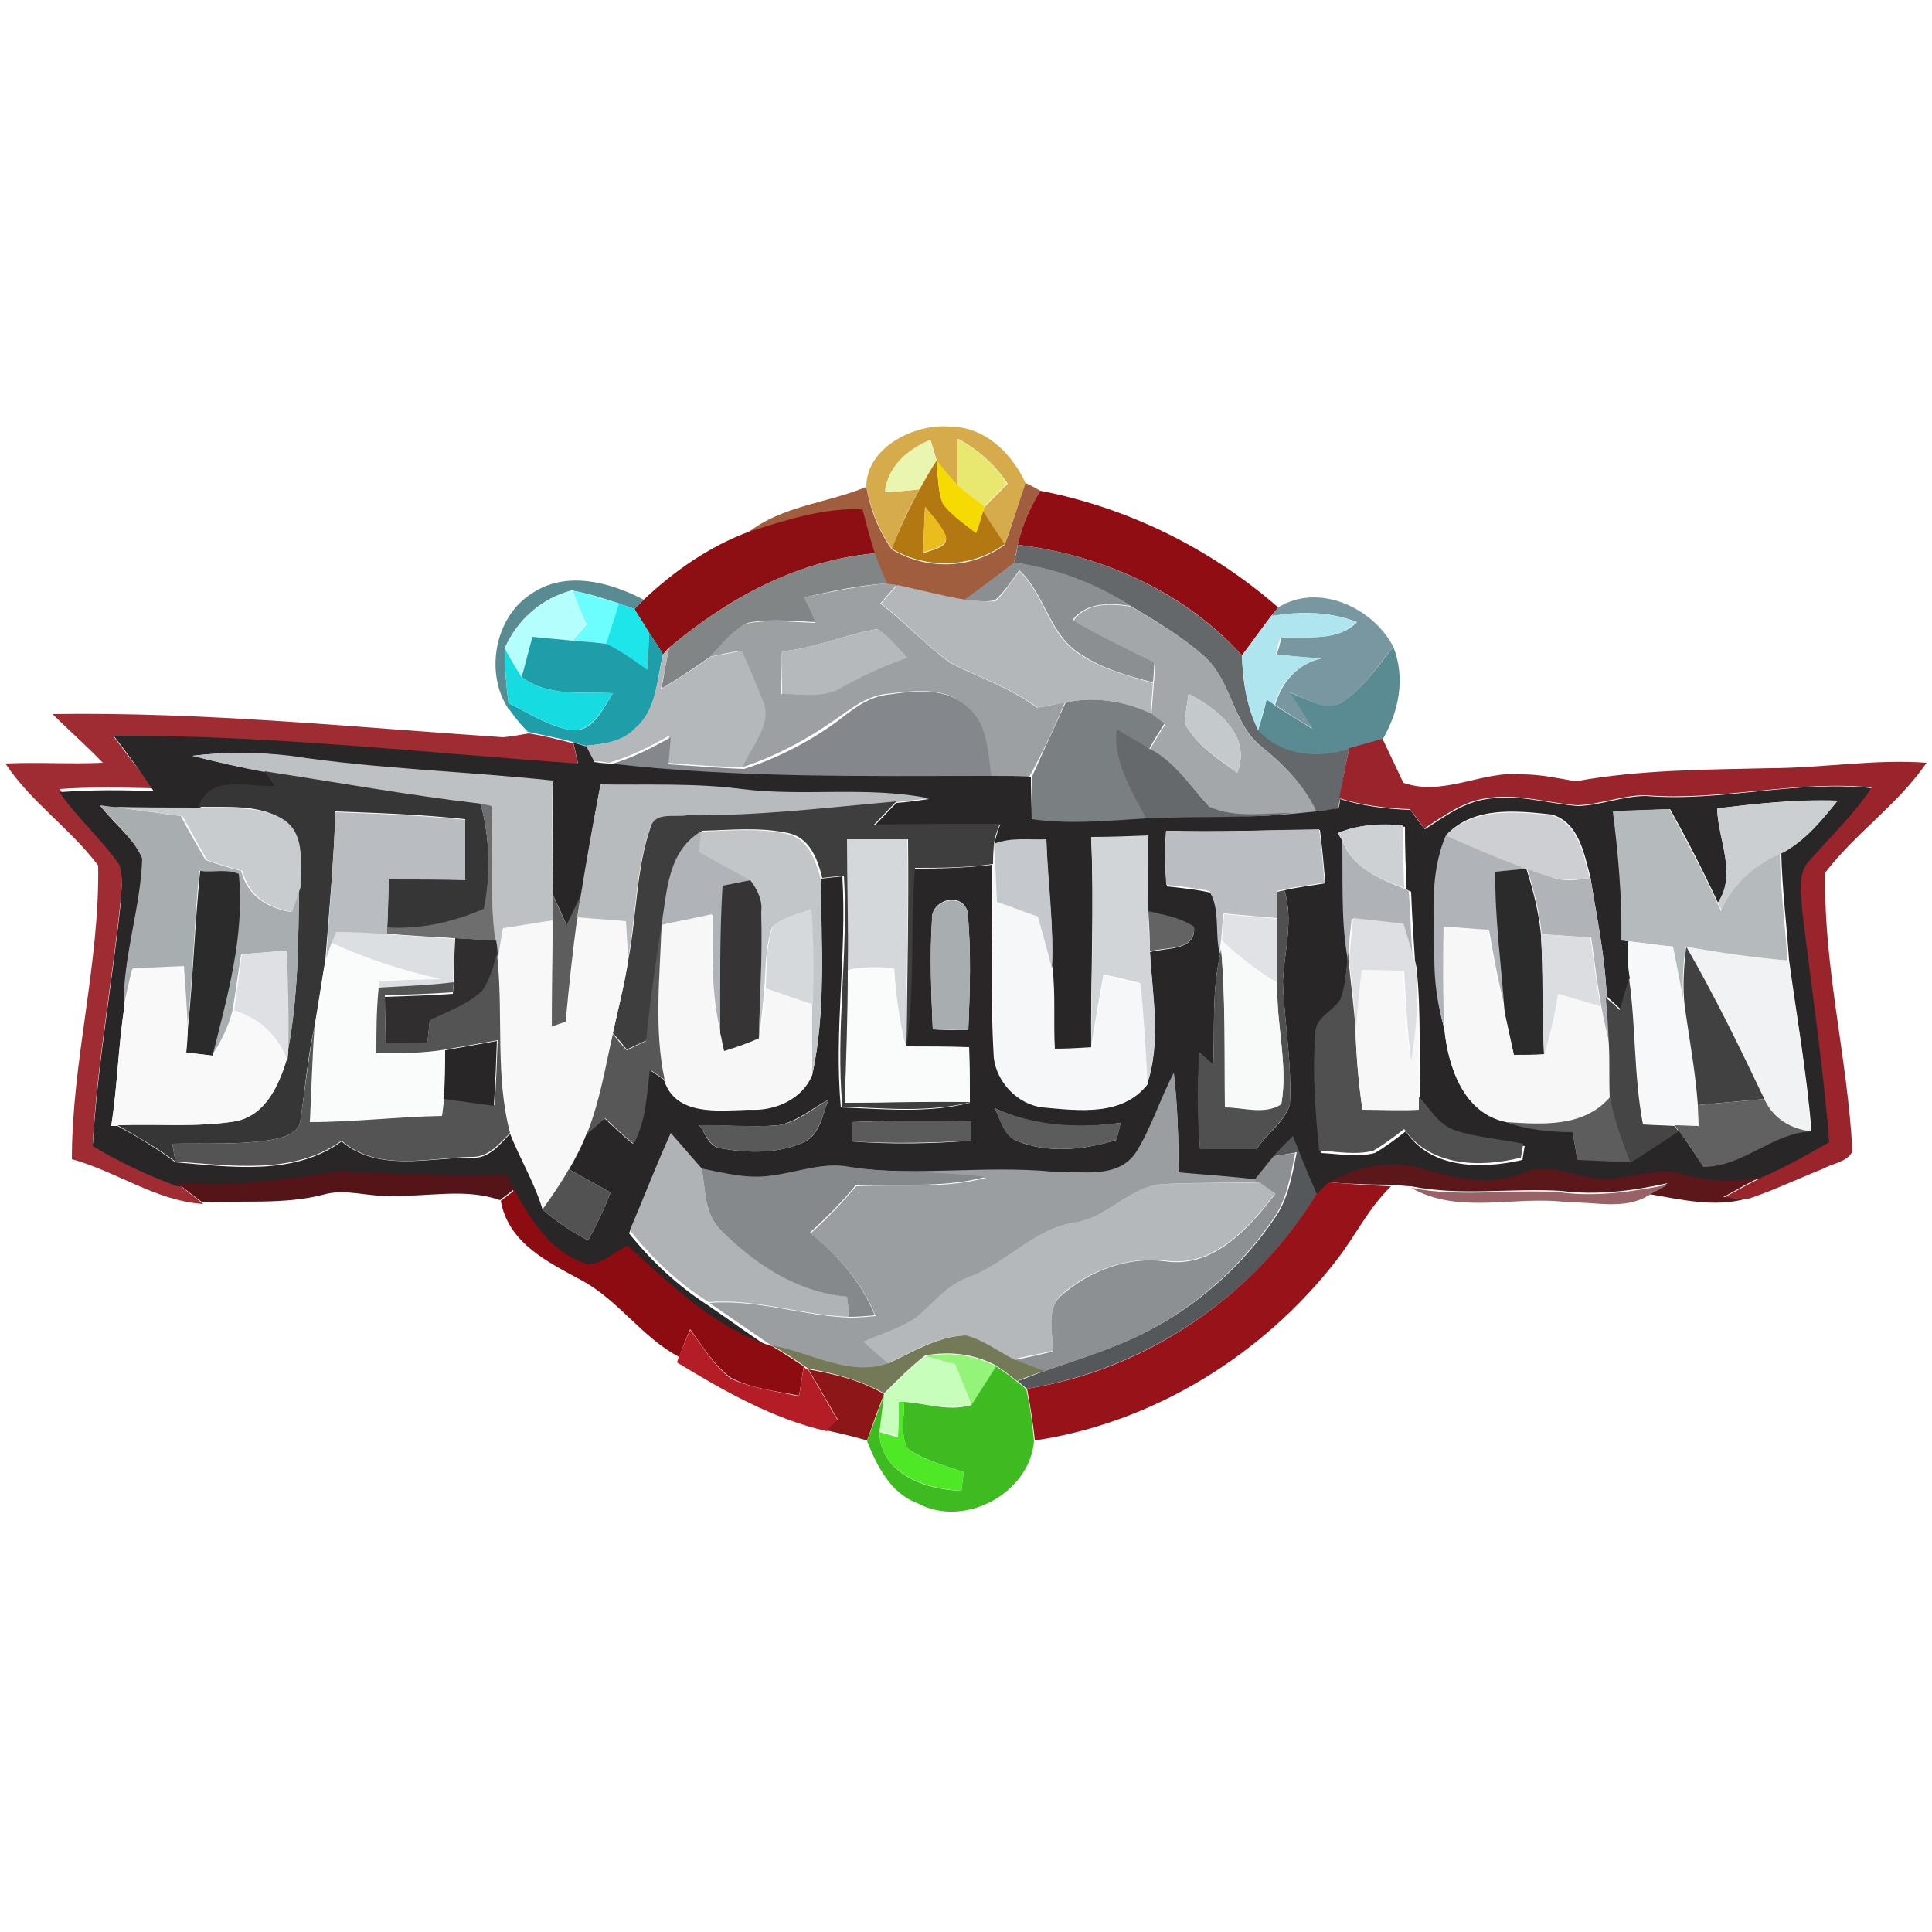 <?xml version="1.0" encoding="utf-8"?>
<!-- Generator: Adobe Illustrator 26.0.3, SVG Export Plug-In . SVG Version: 6.00 Build 0)  -->
<svg version="1.1" id="Layer_1" xmlns="http://www.w3.org/2000/svg" xmlns:xlink="http://www.w3.org/1999/xlink" x="0px" y="0px"
	 viewBox="0 0 250 250" style="enable-background:new 0 0 250 250;" xml:space="preserve">
<style type="text/css">
	.st0{fill:#D5AB4C;}
	.st1{fill:#EAF5AF;}
	.st2{fill:#E8E76F;}
	.st3{fill:#B47813;}
	.st4{fill:#F6DB02;}
	.st5{fill:#A05E3F;}
	.st6{fill:#900E13;}
	.st7{fill:#8D0F13;}
	.st8{fill:#EABC1D;}
	.st9{fill:#64686A;}
	.st10{fill:#828585;}
	.st11{fill:#8C8F91;}
	.st12{fill:#B3B7B9;}
	.st13{fill:#5A8B92;}
	.st14{fill:#9DA0A3;}
	.st15{fill:#B4FEFE;}
	.st16{fill:#6CFDFE;}
	.st17{fill:#7897A0;}
	.st18{fill:#1EE5E9;}
	.st19{fill:#A3A7A9;}
	.st20{fill:#AFE5EE;}
	.st21{fill:#B6B9BC;}
	.st22{fill:#1F9EA9;}
	.st23{fill:#16DCE1;}
	.st24{fill:#B5B8BB;}
	.st25{fill:#84888C;}
	.st26{fill:#7A7F82;}
	.st27{fill:#C4C9CC;}
	.st28{fill:#9F2C33;}
	.st29{fill:#66696C;}
	.st30{fill:#292627;}
	.st31{fill:#99242B;}
	.st32{fill:#BEC1C4;}
	.st33{fill:#373636;}
	.st34{fill:#B7BBBE;}
	.st35{fill:#A8ADB0;}
	.st36{fill:#C9CCCE;}
	.st37{fill:#6E6E6F;}
	.st38{fill:#3F3E3E;}
	.st39{fill:#CCCFD2;}
	.st40{fill:#B9BDC1;}
	.st41{fill:#CDCFD2;}
	.st42{fill:#B5BABD;}
	.st43{fill:#BABEC2;}
	.st44{fill:#CED1D3;}
	.st45{fill:#B0B4B8;}
	.st46{fill:#C2C6C8;}
	.st47{fill:#D2D5D8;}
	.st48{fill:#D5D8DB;}
	.st49{fill:#F6F7F8;}
	.st50{fill:#C5C8CC;}
	.st51{fill:#AFB3B7;}
	.st52{fill:#2C2B2B;}
	.st53{fill:#363435;}
	.st54{fill:#505050;}
	.st55{fill:#5E5D5E;}
	.st56{fill:#F7F7F8;}
	.st57{fill:#D6D9DC;}
	.st58{fill:#636363;}
	.st59{fill:#E0E2E5;}
	.st60{fill:#F8F8F9;}
	.st61{fill:#DDDFE2;}
	.st62{fill:#DCDFE2;}
	.st63{fill:#575757;}
	.st64{fill:#302E2F;}
	.st65{fill:#DBDDE0;}
	.st66{fill:#FAFBFB;}
	.st67{fill:#F8F9F9;}
	.st68{fill:#F7F8F9;}
	.st69{fill:#F1F2F3;}
	.st70{fill:#DEE0E3;}
	.st71{fill:#414141;}
	.st72{fill:#555454;}
	.st73{fill:#F9F9F9;}
	.st74{fill:#464546;}
	.st75{fill:#282627;}
	.st76{fill:#9A9EA1;}
	.st77{fill:#5A595A;}
	.st78{fill:#5D5D5D;}
	.st79{fill:#616161;}
	.st80{fill:#5C5C5C;}
	.st81{fill:#5C5B5C;}
	.st82{fill:#B0B3B5;}
	.st83{fill:#55585A;}
	.st84{fill:#8D9093;}
	.st85{fill:#86898C;}
	.st86{fill:#5C171B;}
	.st87{fill:#551518;}
	.st88{fill:#535253;}
	.st89{fill:#B4B8BA;}
	.st90{fill:#971319;}
	.st91{fill:#996266;}
	.st92{fill:#8C0C11;}
	.st93{fill:#B51D26;}
	.st94{fill:#747A57;}
	.st95{fill:#94F379;}
	.st96{fill:#C8FEBC;}
	.st97{fill:#8D1718;}
	.st98{fill:#3EBB20;}
	.st99{fill:#4FE826;}
</style>
<g id="_x23_d5ab4cff">
	<path class="st0" d="M112.1,63c0-5.1,6.2-8.2,10.8-7.8c4.5,0,8,3.4,9.8,7.3c-0.9,2.7-1.8,5.4-2.7,8c-0.9-1.4-1.9-2.8-2.8-4.3
		l0.2-0.6c1-1,2-2,3-3c-1.6-2.4-3.8-4.4-6.4-5.8c0,2,0,4.1,0,6.1c-1-1-1.9-2.1-2.8-3.3c-0.2-0.7-0.6-2.1-0.8-2.7
		c-3,1.3-5.5,3.4-5.9,6.8c1.5-0.1,3-0.2,4.5-0.4c-1.5,2.5-2.6,5.1-3.6,7.7C113.7,68.6,112.7,65.9,112.1,63z"/>
</g>
<g id="_x23_eaf5afff">
	<path class="st1" d="M114.5,63.7c0.4-3.4,2.9-5.5,5.9-6.8c0.2,0.7,0.6,2,0.8,2.7c-0.7,1.2-1.5,2.5-2.2,3.7
		C117.5,63.5,116,63.6,114.5,63.7z"/>
</g>
<g id="_x23_e8e76fff">
	<path class="st2" d="M123.9,56.8c2.6,1.4,4.8,3.3,6.4,5.8c-1,1-2,2-3,3c-1.2-0.9-2.3-1.7-3.4-2.7C123.9,60.9,123.9,58.8,123.9,56.8
		z"/>
</g>
<g id="_x23_b47813ff">
	<path class="st3" d="M119,63.3c0.7-1.2,1.4-2.5,2.2-3.7c0.2,1.8,0.1,3.8,0.8,5.5c1.2,1.6,2.8,2.7,4.3,3.8c0.2-0.7,0.7-2.1,0.9-2.8
		c0.9,1.5,1.8,2.8,2.8,4.3c-4.2,3.1-10.1,3.3-14.6,0.6C116.4,68.4,117.6,65.8,119,63.3 M119.7,65.6c-0.1,2-0.2,4-0.2,6
		c1-0.5,3.5-0.7,2.8-2.4C121.6,67.8,120.6,66.7,119.7,65.6z"/>
</g>
<g id="_x23_f6db02ff">
	<path class="st4" d="M121.2,59.6c0.9,1.1,1.8,2.2,2.8,3.3c1.1,0.9,2.3,1.8,3.4,2.7l-0.2,0.6c-0.2,0.7-0.6,2.1-0.9,2.8
		c-1.5-1.2-3.2-2.3-4.3-3.8C121.3,63.4,121.4,61.5,121.2,59.6z"/>
</g>
<g id="_x23_a05e3fff">
	<path class="st5" d="M112.1,63c0.5,2.9,1.6,5.7,3.3,8.1c4.5,2.7,10.3,2.6,14.6-0.6c1-2.7,1.8-5.4,2.7-8c0.5,0.2,1.4,0.7,1.9,1
		c-1.3,2.2-2.4,4.5-2.9,7c-0.1,0.6-0.4,1.8-0.5,2.4c-2.1,1.6-4.3,3.2-6.4,4.8c-2.9-0.5-5.8-1.3-8.8-1.9c-0.3-0.1-1-0.1-1.3-0.2
		c-0.5-1.3-1.1-2.6-1.6-3.9c-0.6-1.9-1.1-3.8-1.6-5.7c-5.1-0.2-9.9,1.4-14.7,2.9C101.3,65.4,107.1,65.1,112.1,63z"/>
</g>
<g id="_x23_900e13ff">
	<path class="st6" d="M131.7,70.5c0.5-2.5,1.6-4.8,2.9-7c11.4,2.2,22.1,7.5,30.8,15.1c-0.2,0.3-0.7,0.8-0.9,1.1
		c-1.3,1.7-2.5,3.4-3.8,5.1C153.3,76.6,142.6,71.8,131.7,70.5z"/>
</g>
<g id="_x23_8d0f13ff">
	<path class="st7" d="M96.9,68.8c4.8-1.5,9.6-3.1,14.7-2.9c0.5,1.9,1,3.8,1.6,5.7c-10,0.9-19,5.8-26.6,12.2
		c-0.2,0.2-0.6,0.6-0.8,0.9c-0.4-0.7-1.3-2.1-1.8-2.8c-0.6-1-1.3-2-1.9-3.1c0.3-0.3,0.9-0.9,1.2-1.2C87.2,73.9,91.8,70.7,96.9,68.8z
		"/>
</g>
<g id="_x23_eabc1dff">
	<path class="st8" d="M119.7,65.6c0.9,1.1,2,2.2,2.6,3.5c0.7,1.7-1.8,1.9-2.8,2.4C119.5,69.6,119.6,67.6,119.7,65.6z"/>
</g>
<g id="_x23_64686aff">
	<path class="st9" d="M131.7,70.5c10.9,1.3,21.5,6.1,29,14.3c0.1,3.3,0.6,6.6,2.1,9.6c3,3.3,7.7,3.8,11.8,2.4
		c-0.5,2.2-0.9,4.4-1.2,6.6c-0.1,0.3-0.2,0.9-0.2,1.2c-1,0.2-1.9,0.3-2.9,0.4c-1.6-3.4-4.2-6.1-7.1-8.4c-3.7-3-3.8-8.4-7.3-11.6
		c-2.9-2.6-6.3-4.6-9.6-6.6c-4.6-2.9-9.7-4.8-15.1-5.6C131.4,72.3,131.6,71.1,131.7,70.5z"/>
</g>
<g id="_x23_828585ff">
	<path class="st10" d="M86.6,83.8c7.6-6.4,16.6-11.3,26.6-12.2c0.5,1.3,1,2.6,1.6,3.9c-3.6,0.2-7.2,1-10.7,1.8
		c0.5,1.1,1.1,2.2,1.6,3.2c-3-0.1-6-0.5-9,0.1c-1.9,1-3.2,2.9-4.7,4.3c-2.1,1.5-4.2,2.9-6.4,4.2C85.9,87.4,86.2,85.6,86.6,83.8z"/>
</g>
<g id="_x23_8c8f91ff">
	<path class="st11" d="M124.8,77.6c2.2-1.6,4.3-3.1,6.4-4.8c5.4,0.7,10.5,2.6,15.1,5.6c-2.7-0.4-5.7-0.5-7.5,1.8
		c3.4,2,7,3.7,10.6,5.4c-0.1,0.9-0.1,1.8-0.2,2.7c-3.1-0.8-6.4-1.7-9.1-3.5c-4.3-2.4-4.8-7.9-8.2-11c-1,1.3-1.9,2.8-3.2,3.9
		C127.4,77.9,126.1,77.8,124.8,77.6z"/>
</g>
<g id="_x23_b3b7b9ff">
	<path class="st12" d="M131.9,73.9c3.4,3.2,3.9,8.7,8.2,11c2.8,1.8,6,2.6,9.1,3.5c-0.1,1.3-0.2,2.6-0.3,3.9c-3.4-1.6-7.3-2.2-11-1.4
		c-1.2,0.2-2.4,0.4-3.6,0.7c-3.4-2.6-7.5-3.9-11.2-5.8c-3.3-2.3-5.9-5.3-9.1-7.7c0.7-0.8,1.4-1.6,2.1-2.4c2.9,0.6,5.8,1.4,8.8,1.9
		c1.3,0.1,2.6,0.3,3.9,0.2C130,76.7,130.9,75.2,131.9,73.9z"/>
</g>
<g id="_x23_5a8b92ff">
	<path class="st13" d="M68.8,76.8c4.4-3,10.1-1.5,14.5,0.8c-0.3,0.3-0.9,0.9-1.2,1.2c-0.5-0.2-1.5-0.5-2-0.7c-2-0.7-4-1.3-6.1-1.7
		c-3.9,1-7.1,3.8-8.7,7.5c0,2.4,0.2,4.8,0.5,7.1l0.1,0.9C62.7,87.3,63.9,79.9,68.8,76.8z"/>
	<path class="st13" d="M173.6,90.9c2.8-1.8,4.7-4.7,6.7-7.2c1.6,4.1,0.7,8.4-1.4,12c-1.4,0.4-2.9,0.8-4.3,1.2
		c-4.1,1.3-8.8,0.9-11.8-2.4c0.4-1.3,0.8-2.6,1.1-4c0.3,0.2,0.8,0.5,1,0.7c1.6,1.1,3.3,2.1,4.9,3.1c-1-1.6-2-3.2-3-4.7
		C169,90.3,171.4,92.1,173.6,90.9z"/>
</g>
<g id="_x23_9da0a3ff">
	<path class="st14" d="M104,77.3c3.6-0.7,7.1-1.5,10.7-1.8c0.3,0.1,1,0.1,1.3,0.2c-0.7,0.8-1.4,1.6-2.1,2.4c3.2,2.4,5.9,5.4,9.1,7.7
		c3.7,1.9,7.8,3.2,11.2,5.8c1.2-0.2,2.4-0.5,3.6-0.7c-1.4,3.3-2.9,6.5-4.6,9.6c-1.7,0-3.4,0-5.1-0.1c-0.5-3-0.5-6.5-2.9-8.8
		c-2.7-2.9-7-2.2-10.6-1.8c-2.5,0.3-4.5,1.9-6.5,3.3c-3.7,2.6-7.8,4.8-12.1,6.2c1.1-2.8,4.1-5.8,2.5-8.9c-0.8-2.1-1.7-4.1-2.6-6.2
		c-1.4,0.2-2.8,0.5-4.1,0.8c1.5-1.5,2.8-3.3,4.7-4.3c3-0.6,6-0.2,9-0.1C105.1,79.4,104.6,78.4,104,77.3 M101.1,84.3
		c0,1.8,0,3.7,0,5.5c2.6-0.1,5.5,0.5,7.8-0.9c2.7-1.5,5.5-2.8,8.4-3.8c-1.2-1.3-2.3-2.7-3.8-3.7C109.4,82.1,105.4,83.9,101.1,84.3z"
		/>
</g>
<g id="_x23_b4fefeff">
	<path class="st15" d="M65.3,83.9c1.7-3.7,4.8-6.5,8.7-7.5c0.6,1.5,1.2,2.9,1.8,4.4c-0.6,0.7-1.2,1.4-1.8,2.1
		c-1.7-0.1-3.4-0.3-5.1-0.5c-0.5,1.7-0.9,3.5-1.4,5.2C66.8,86.4,66.1,85.1,65.3,83.9z"/>
</g>
<g id="_x23_6cfdfeff">
	<path class="st16" d="M74.1,76.4c2.1,0.5,4.1,1.1,6.1,1.7c-0.6,1.7-1.1,3.4-1.7,5.2c-1.5-0.2-2.9-0.3-4.4-0.4
		c0.6-0.7,1.2-1.4,1.8-2.1C75.2,79.3,74.6,77.8,74.1,76.4z"/>
</g>
<g id="_x23_7897a0ff">
	<path class="st17" d="M165.4,78.6c5.1-3.2,12.2-0.1,14.9,5.1c-2.1,2.5-3.9,5.5-6.7,7.2c-2.2,1.3-4.6-0.6-6.7-1.3c1,1.5,2,3.1,3,4.7
		c-1.7-1-3.3-2-4.9-3.1c0.9-3,2.9-5.3,6-6c-1.9-0.1-3.9-0.3-5.8-0.5c0.2-0.5,0.5-1.6,0.6-2.2c3.3-0.2,7.2,0.6,9.8-2
		c-3.5-1.4-7.3-1.4-11-0.8C164.7,79.4,165.2,78.8,165.4,78.6z"/>
</g>
<g id="_x23_1ee5e9ff">
	<path class="st18" d="M80.1,78.1c0.5,0.2,1.5,0.5,2,0.7c0.6,1,1.3,2,1.9,3.1c-0.1,1.6-0.2,3.2-0.2,4.9c-1.7-1.3-3.4-2.6-5.4-3.4
		C79,81.5,79.6,79.8,80.1,78.1z"/>
</g>
<g id="_x23_a3a7a9ff">
	<path class="st19" d="M138.9,80.3c1.8-2.4,4.8-2.2,7.5-1.8c3.3,2,6.8,4,9.6,6.6c3.5,3.2,3.5,8.7,7.3,11.6c2.9,2.3,5.5,5,7.1,8.4
		c-0.8,0.1-2.3,0.2-3,0.3c-3.6,0-7.4,0.7-10.7-0.8c-2.5-2.7-4.6-5.9-7.9-7.6c0.6-1.1,1.3-2.2,2-3.3c-0.6-0.4-1.2-0.9-1.8-1.3
		c0.1-1.3,0.2-2.6,0.3-3.9c0.1-0.9,0.1-1.8,0.2-2.7C145.8,84,142.3,82.3,138.9,80.3 M153.8,89.8c-0.2,1.3-0.4,2.5-0.5,3.8
		c1.5,2.8,4.3,4.6,6.8,6.4C162,95.3,157.6,91.7,153.8,89.8z"/>
</g>
<g id="_x23_afe5eeff">
	<path class="st20" d="M164.5,79.7c3.7-0.6,7.5-0.6,11,0.8c-2.6,2.6-6.4,1.8-9.8,2c-0.2,0.5-0.5,1.6-0.6,2.2
		c1.9,0.2,3.9,0.3,5.8,0.5c-3.1,0.8-5.1,3-6,6c-0.3-0.2-0.8-0.5-1-0.7c-0.4,1.3-0.7,2.6-1.1,4c-1.5-3-1.9-6.3-2.1-9.6
		C162,83.1,163.2,81.4,164.5,79.7z"/>
</g>
<g id="_x23_b6b9bcff">
	<path class="st21" d="M101.1,84.3c4.3-0.4,8.3-2.2,12.5-2.9c1.5,1,2.6,2.4,3.8,3.7c-2.9,1-5.7,2.3-8.4,3.8
		c-2.3,1.5-5.2,0.9-7.8,0.9C101.2,88,101.1,86.2,101.1,84.3z"/>
</g>
<g id="_x23_1f9ea9ff">
	<path class="st22" d="M68.9,82.4c1.7,0.2,3.4,0.3,5.1,0.5c1.4,0.1,2.9,0.2,4.4,0.4c2,0.9,3.7,2.2,5.4,3.4c0.1-1.6,0.1-3.2,0.2-4.9
		c0.4,0.7,1.3,2.1,1.8,2.8c-0.8,3.3-0.8,7.2-3.5,9.6c-1.7,1.8-4.2,2.1-6.5,2.3c-0.4-0.1-1.3-0.3-1.7-0.5c-1.9-0.5-3.9-0.9-5.8-1.3
		c-0.9-0.9-1.7-1.9-2.4-2.9L65.8,91c2.7,1.3,5.2,3,8.2,3.5c2.8,0.2,4-2.8,5.3-4.8c-4-0.2-8.4,0.5-11.8-2.1
		C68,85.9,68.4,84.1,68.9,82.4z"/>
</g>
<g id="_x23_16dce1ff">
	<path class="st23" d="M65.8,91c-0.3-2.4-0.5-4.8-0.5-7.1c0.7,1.2,1.4,2.5,2.2,3.7c3.4,2.6,7.8,1.9,11.8,2.1
		c-1.3,1.9-2.5,4.9-5.3,4.8C71.1,94,68.5,92.3,65.8,91z"/>
</g>
<g id="_x23_b5b8bbff">
	<path class="st24" d="M85.8,84.7c0.2-0.2,0.6-0.7,0.8-0.9c-0.4,1.8-0.7,3.6-1.1,5.4c2.2-1.3,4.4-2.7,6.4-4.2
		c1.4-0.3,2.8-0.5,4.1-0.8c0.9,2.1,1.8,4.1,2.6,6.2c1.6,3.2-1.4,6.1-2.5,8.9c-3.3-0.1-6.5-0.3-9.8-0.6c0.1-1.2,0.2-2.3,0.3-3.5
		c-2.5,1.4-5,2.7-7.8,3.5c-0.5-0.1-1.5-0.2-2.1-0.2c-0.2-0.5-0.8-1.5-1-2c2.3-0.2,4.8-0.5,6.5-2.3C85,91.8,85,87.9,85.8,84.7z"/>
</g>
<g id="_x23_84888cff">
	<path class="st25" d="M114.8,89.9c3.5-0.5,7.8-1.1,10.6,1.8c2.5,2.2,2.4,5.8,2.9,8.8c-16.4-0.1-33,0.3-49.3-1.6
		c2.8-0.8,5.3-2.1,7.8-3.5c-0.1,1.2-0.2,2.3-0.3,3.5c3.3,0.2,6.5,0.5,9.8,0.6c4.3-1.4,8.4-3.5,12.1-6.2
		C110.3,91.8,112.3,90.2,114.8,89.9z"/>
</g>
<g id="_x23_7a7f82ff">
	<path class="st26" d="M137.9,90.9c3.7-0.8,7.6-0.2,11,1.4c0.6,0.4,1.2,0.9,1.8,1.3c-0.7,1.1-1.4,2.2-2,3.3
		c-1.3-0.9-2.8-1.7-4.1-2.5c-0.6,4.3,1.9,7.9,3.8,11.6c-4.9,0.3-9.9,0.8-14.8,0.1c-0.1-1.8-0.1-3.7-0.1-5.5
		C134.9,97.4,136.4,94.2,137.9,90.9z"/>
</g>
<g id="_x23_c4c9ccff">
	<path class="st27" d="M153.8,89.8c3.8,1.9,8.2,5.5,6.3,10.2c-2.5-1.9-5.3-3.6-6.8-6.4C153.4,92.4,153.6,91.1,153.8,89.8z"/>
</g>
<g id="_x23_9f2c33ff">
	<path class="st28" d="M6.8,92.4c19.5-0.3,38.9,1.7,58.3,3c1.1-0.1,2.2-0.3,3.3-0.5c2,0.3,3.9,0.8,5.8,1.3c0.2,0.9,0.4,1.8,0.6,2.7
		c-20-1.3-40-3.6-60.1-3.6c1.7,2.3,3.4,4.5,5.2,6.7c-4.1-0.1-8.2-0.2-12.2,0.1c2.3,3.4,5.5,6.1,7.8,9.5c0.4,1.6,0.2,3.3,0.1,5
		c-1.1,10.5-3,20.8-3.6,31.3c3.5,2.1,7.1,3.8,10.9,5.2c1.1,0.9,2.3,1.8,3.4,2.7c-6.1-0.4-11.2-4.2-17-5.8c0-12.7,3.6-25.2,3.4-38
		c-3.6-4.8-8.7-8.2-12-13.2c4.2-0.2,8.4,0.1,12.6-0.1C11.2,96.5,8.9,94.5,6.8,92.4z"/>
</g>
<g id="_x23_66696cff">
	<path class="st29" d="M148.3,105.9c-1.9-3.6-4.3-7.3-3.8-11.6c1.4,0.9,2.8,1.6,4.1,2.5c3.4,1.7,5.4,4.9,7.9,7.6
		c3.3,1.5,7.2,0.8,10.7,0.8C161,106,154.6,105.7,148.3,105.9z"/>
</g>
<g id="_x23_292627ff">
	<path class="st30" d="M14.7,95.2c20.1-0.1,40.1,2.2,60.1,3.6c-0.2-0.9-0.4-1.8-0.6-2.7c0.4,0.1,1.3,0.4,1.7,0.5
		c0.2,0.5,0.8,1.5,1,2c0.5,0.1,1.6,0.2,2.1,0.2c16.4,1.9,32.9,1.6,49.3,1.6c1.7,0,3.4,0,5.1,0.1c0,1.9,0.1,3.7,0.1,5.5
		c4.9,0.7,9.9,0.2,14.8-0.1c6.3-0.3,12.7,0,19-0.6c0.8-0.1,2.2-0.2,3-0.3c1-0.1,1.9-0.3,2.9-0.4c0.1-0.3,0.2-0.9,0.2-1.2
		c3,0.9,6,1.3,9.1,1.4c0.6,0.8,1.2,1.7,1.9,2.5c2.5-1.6,5-3.5,8-3.9c4-0.7,7.9,0.6,11.8,0.9c3-0.1,5.8-1.3,8.8-1.3
		c9.8,0.8,19.4-2.1,29.3-1c-2.3,3.4-5.3,6.2-8,9.4c-1.7,1.7-1.1,4.3-1,6.5c1.2,10,2.7,20,3.5,30c-2.8,1.6-5.6,3.2-8.6,4.5
		c-3.3,0.9-6.8,0.7-10.1-0.2c-2.8-0.8-5.6,0-8.4,0.4c-4.3,0.9-8.4-2.5-12.6-0.6c-4.3,1.7-8.8,0.6-13.1-0.6c-4.1-1.2-8.4-0.2-12,1.8
		c-0.4,0.4-1.2,1.2-1.6,1.6c-1.1-2.5-2.1-5-3.1-7.5c-0.8,0.8-1.7,1.7-2.5,2.6c-0.8,1-1.6,2-2.4,3c-3.3-0.4-6.6-0.6-9.9-0.9
		c0-4.3-0.1-8.6-0.6-12.9c-1.8,3.4-2.9,7.1-4.9,10.3c-2.4,3.6-7.4,2.4-11,2.5c-8.7-0.8-17.4,0.5-26-0.5c-3.4-0.7-6.7,0.7-10.1,1.1
		c-3.1,0.5-6.2-0.4-9.2-0.9c-1.3-1.6-2.6-3.1-4-4.6c-1.9,4.2-3.5,8.4-5.3,12.6c2.9,3.6,6.3,6.8,10.2,9.3c2.8,1.9,5.5,3.9,8.3,5.7
		c-7.5-2.3-13.1-7.9-18.7-13c-1.7,0.8-3.2,2.3-5.1,2.4c-4.6-1.4-7.4-5.6-9.5-9.6c-0.3-0.5-0.8-1.5-1-1.9c-7.2,0.2-14.4-0.1-21.6-0.4
		c-7,0.9-14,2.1-21.1,1.4c-3.8-1.4-7.4-3.1-10.9-5.2c0.6-10.5,2.5-20.9,3.6-31.3c0.1-1.7,0.3-3.4-0.1-5c-2.3-3.4-5.5-6.1-7.8-9.5
		c4.1-0.3,8.2-0.3,12.2-0.1C18.1,99.7,16.4,97.4,14.7,95.2 M24.9,97.8c3.1,0.8,6.2,1.5,9.4,2c0.5,0.7,1,1.4,1.5,2.1
		c-3.4,0.2-8.5-1.7-9.9,2.7c-3.7,0-7.5,0-11.2-0.1c-0.4-0.1-1.3-0.2-1.7-0.2c1.8,2.3,4.3,4.2,5.5,6.8c-0.2,6.5-2.6,12.7-2.4,19.2
		c-0.8,5.1-0.9,10.3-1.7,15.4l0.8,0c2.6,1.4,5.1,2.9,7.5,4.7c7.1,0.6,15.4,1.8,21.5-2.7c4.7,4,11.2,2.1,16.8,2.1
		c2.2,0.2,3.6-1.6,5-3.1c1.3,3.3,3.2,6.4,4.2,9.8c1.8,1.6,3.8,2.9,5.9,4c1.1-2,2.1-4.1,2.9-6.2c-1.8-1-3.6-2-5.4-3
		c0.8-1.5,1.6-3,2.2-4.5c0.8-0.7,1.6-1.4,2.4-2.1c1.2,1.1,2.4,2.3,3.7,3.3c1.6-3,1.7-6.4,2.1-9.6c0.6,0.4,1.3,0.9,1.9,1.3
		c1.5,4.8,7.1,4,11.1,3.9c3.2,0.2,6.8-1.3,8.1-4.5c1.8-8.3,1.2-16.9,1.1-25.4c0.9-0.1,1.8-0.2,2.8-0.3c0.6,10-1.1,19.9-0.2,29.9
		c5.6,0.2,11.3,0.8,16.7-0.6c0-2.4-0.1-4.8-0.1-7.1c-2.7-0.1-5.5-0.1-8.2-0.1c1.1-7.6,0.5-15.4,1.1-23.1c3.4,0,6.8-0.1,10.1-0.5
		c0,8.3-0.3,16.7,0.2,25c0.4,3.2,3.1,6,6.3,6.4c4.6,0.4,10.2,1.2,13.5-2.9c1.9-5.5,0.7-11.5,0.4-17.2c2-0.6,6-0.1,5.7-3.2
		c-1.7-1.2-3.9-1.5-5.9-2c0-3.2,0-6.5,0-9.7c-2.5,0.1-5,0.1-7.4,0.2c0.4,9.1-0.1,18.1,0,27.2c-1.6,0.1-3.2,0.1-4.8,0.2
		c-0.2-3.4,0.1-6.9-0.3-10.4c0.3-5.6-0.6-11.1-0.7-16.7c-2.3,0.1-4.7-0.3-6.8,0.6l0,0.1c0.2-0.9,0.4-1.8,0.8-2.7
		c-5.4,0-10.9,0-16.3,0.1c1-1,1.9-2,2.9-3c1.4-0.1,2.8-0.3,4.2-0.5c-8-1.6-16.1-0.2-24.2-1.2c-6.1-0.8-12.2-0.5-18.3-0.6
		c-0.9,4.8-1.8,9.7-2.5,14.6c-0.6,1.2-1.2,2.5-1.8,3.7c-0.6-1.4-1.2-2.7-1.8-4c0-4.9-0.2-9.9,0-14.8c-11.3-1.1-22.7-1.5-33.9-3.2
		C33.3,97.3,29.1,97.3,24.9,97.8 M222.2,104.6c0.1,4,2.6,8.5,0.1,12.2c-1.9-4.1-4-8.2-6.2-12.1c-2.4,0.1-4.9,0.2-7.3,0.3
		c0.7,5.5,1.1,11.1,1.2,16.7l0.8,0.1c-0.1,1.6-0.1,3.2,0.1,4.7c-0.4,1.4-0.8,2.7-1.2,4.1c-0.6-0.6-1.2-1.1-1.8-1.7
		c-0.2-5.2-1.3-10.3-2.1-15.4c-0.8-3-1.5-7.1-5-8.1c-4.6-0.5-10.1-1.1-13.6,2.6c-2.1,5-1.5,10.6-1.5,15.9c0,3.1,0.4,6.3,1.2,9.3
		c0.5,4.9,2.5,10.9,8,12c2.8,0.9,5.7,1.2,8.6,1.2c0.2,1.2,0.4,2.4,0.6,3.6c2.3,0.1,4.6,0.2,6.8,0.3c2.1-1.4,4.2-2.8,6.3-4.1
		c1.1,1.5,2.1,3.1,3.2,4.7c5.1,0,8.9-4.4,14-4.6c-0.6-7.4-1.9-14.7-2.9-22.1c-0.3-4.6-0.9-9.2-1-13.8c3-1.5,5.2-4.2,7.3-6.8
		C232.5,103.4,227.4,104,222.2,104.6 M150.9,107.5c-0.2,2.4-0.2,4.8,0.1,7.2c1.9,0.2,3.8,0.4,5.6,0.8c1.4,2.3,0.7,5.4,1.3,8
		c-1.1,4.7-0.7,9.5-0.9,14.3c-0.6-0.5-1.2-1-1.8-1.6c-0.2,4.2-0.2,8.3,0.1,12.5c2.4,0,4.9,0,7.3,0c1.3-2,3.5-3.4,4.3-5.7
		c0.3-5.3-0.7-10.6-0.9-16c0.2-4,1.4-7.9,0.2-11.8c1.7-0.4,3.5-0.6,5.3-0.9c-0.2-2.3-0.4-4.6-0.7-6.9
		C164.2,107.4,157.6,107.7,150.9,107.5 M173.1,107.8l0.6,1c0.2,4.9-0.2,9.9,0.8,14.8c-0.3,2-0.4,4.1-0.9,6.1c-1,1.5-3.3,2.3-3.2,4.4
		c-0.4,5,0,10.1,0.5,15.1c2.3,0.1,4.7,0.6,7,0c1.4-0.8,2.7-1.8,4-2.8c3.3,4.9,9.8,4.9,15.1,3.7c0.1-0.5,0.2-1.4,0.3-1.8
		c-2.9-0.6-5.9-0.8-8.7-1.7c-2.2-0.7-3.4-2.8-4.8-4.4c-0.2-5.7,0.1-11.3-0.5-17l-0.2-0.9c-0.2-3-0.4-5.9-0.5-8.9l-0.6-0.3
		c-0.1-2.7-0.2-5.4-0.2-8.1C178.6,106.5,175.8,106.7,173.1,107.8 M120.6,119c-0.3,4.7-0.1,9.4,0.1,14.2c1.5,0.1,3,0.1,4.6,0.1
		c0.2-5.1,0.4-10.2-0.1-15.3C124.5,115.3,120.4,116.4,120.6,119 M100.8,145.6c-3.4,0.3-6.9,0-10.3,0c0.8,1.1,1.2,2.8,2.8,3
		c3.5,0.6,7.2,0.7,10.5-0.7c2.3-0.9,2.6-3.6,3.4-5.6C105.1,143.4,103.2,145.1,100.8,145.6 M128.7,143.4c0.8,1.4,1.1,3.4,2.8,4.2
		c4.1,1.7,8.8,1.2,13-0.1c0.1-0.6,0.4-1.7,0.5-2.2C139.4,146.1,133.8,145.8,128.7,143.4 M110.2,145.2c0,0.6,0,1.9,0,2.5
		c5.2,0.4,10.4,0.3,15.5-0.1c0-0.6,0-1.9,0-2.5C120.6,145,115.4,145,110.2,145.2z"/>
</g>
<g id="_x23_99242bff">
	<path class="st31" d="M174.6,96.8c1.4-0.4,2.9-0.8,4.3-1.2c0.9,1.9,1.8,3.8,2.7,5.7c5.3,1.8,10.1-1.6,15.4-1.1
		c2.3,0,4.6,0.5,6.9,0.9c8.2-1.5,16.7-1.5,25.1-1.7c6.8,0,13.5-1.2,20.3-0.7c-3.7,5.4-9.2,9.1-13.1,14.2c-0.3,12.1,2.9,24,3.5,36.1
		c-0.7,1.4-2.5,1.5-3.7,2.2c-3.3,1.3-6.6,2.9-10,4c-0.7-0.1-2.2-0.2-3-0.2c1.7-0.9,3.4-1.9,5.1-2.7c3-1.3,5.8-2.9,8.6-4.5
		c-0.8-10.1-2.3-20-3.5-30c-0.1-2.2-0.7-4.8,1-6.5c2.7-3.1,5.7-5.9,8-9.4c-9.8-1-19.5,1.8-29.3,1c-3,0-5.8,1.2-8.8,1.3
		c-3.9-0.3-7.9-1.6-11.8-0.9c-3,0.4-5.5,2.3-8,3.9c-0.6-0.8-1.2-1.7-1.9-2.5c-3.1-0.1-6.1-0.5-9.1-1.4
		C173.7,101.2,174.1,99,174.6,96.8z"/>
</g>
<g id="_x23_bec1c4ff">
	<path class="st32" d="M24.9,97.8c4.2-0.5,8.5-0.5,12.7,0c11.2,1.7,22.6,2,33.9,3.2c-0.1,4.9,0,9.9,0,14.8c0,1.1,0,2.2,0,3.4
		c-2.1,0.3-4.2,0.7-6.4,1c-0.3,1.4-0.5,2.8-0.7,4.2l-0.1-0.8c0-0.4-0.1-1.4-0.2-1.8c-0.8-5.8-0.2-11.6-0.5-17.4
		c-0.4-0.1-1.1-0.2-1.4-0.3c-9.4-1.2-18.6-2.8-28-4.2C31.1,99.3,28,98.6,24.9,97.8z"/>
</g>
<g id="_x23_373636ff">
	<path class="st33" d="M34.2,99.8c9.3,1.4,18.6,3.1,28,4.2c1.2,4.5,1.3,9.1,0.5,13.7c-4,1.8-8.3,2.8-12.6,2.4
		c0.1-2.1,0.1-4.3,0.2-6.4c3.3,0,6.6,0,9.9,0.1c0-2.6,0-5.2,0-7.8c-5.6-0.6-11.2-0.8-16.8-1c-0.2,6.4-0.8,12.8-1.3,19.2
		c-0.5,2.9-0.9,5.7-1.4,8.6c-0.9,4-1.2,8-1.8,12c-0.1,1.7-1.9,2.3-3.3,2.6c-4.4,0.8-8.8,0.5-13.3,0.6c0.1,0.6,0.3,1.7,0.4,2.3
		c-2.4-1.8-4.9-3.2-7.5-4.7c5.1-0.2,10.2,0.3,15.2-0.5c3.9-0.7,5.7-4.6,6.7-8l0.1-0.9c1.4-7.1,1.4-14.3,1.5-21.5
		c-0.1-2.9,0.7-6.6-2-8.6c-3.2-2.1-7.3-1.6-11-1.7c1.4-4.3,6.5-2.5,9.9-2.7C35.2,101.1,34.7,100.4,34.2,99.8z"/>
</g>
<g id="_x23_b7bbbeff">
	<path class="st34" d="M77.7,101.5c6.1,0.1,12.2-0.2,18.3,0.6c8,1,16.2-0.4,24.2,1.2c-1.4,0.2-2.8,0.3-4.2,0.5
		c-9,0.8-18,1.8-27.1,1.8c-1.6,0.3-4.2-0.5-4.8,1.6c-1.9,5.5-1.8,11.5-2.9,17.2c-0.1-1.7-0.2-3.3-0.3-5c-2.1-0.1-4.1-0.3-6.2-0.5
		c0.1-0.7,0.3-2.1,0.4-2.7C75.9,111.2,76.8,106.3,77.7,101.5z"/>
</g>
<g id="_x23_a8adb0ff">
	<path class="st35" d="M12.9,104.2c0.4,0,1.3,0.2,1.7,0.2c2.9,0.4,5.9,0.8,8.8,1.2c1,1.9,2.1,3.8,3.2,5.7c1.5,0.5,3,1,4.6,1.4
		c0.8,3.2,3.4,4.8,6.4,5.3c0.4-1.1,0.8-2.1,1.1-3.2c-0.1,7.2-0.1,14.4-1.5,21.5c0.1-4.4,0-8.9-0.2-13.3c-1.9,0.2-3.8,0.3-5.8,0.5
		c-0.4,2.4-0.7,4.8-1.1,7.2c-0.5,2.1-1.5,4.1-2.7,5.9c1.9-7.7,4.2-15.6,3.4-23.5c-1.6-0.7-3.4-0.2-5-0.4c-0.7,6.8-0.8,13.7-1.6,20.6
		c-0.1-2.8-0.3-5.5-0.5-8.2c-2.2,0.1-4.4,0.2-6.6,0.3c-0.4,1.6-0.8,3.3-1.1,4.9c-0.1-6.5,2.2-12.8,2.4-19.2
		C17.2,108.3,14.8,106.5,12.9,104.2z"/>
	<path class="st35" d="M120.6,119c-0.2-2.5,3.9-3.6,4.6-1c0.5,5.1,0.3,10.2,0.1,15.3c-1.5,0-3-0.1-4.6-0.1
		C120.5,128.4,120.3,123.7,120.6,119z"/>
</g>
<g id="_x23_c9ccceff">
	<path class="st36" d="M14.7,104.4c3.7,0.1,7.5,0.1,11.2,0.1c3.7,0.2,7.8-0.4,11,1.7c2.7,2,1.9,5.7,2,8.6c-0.4,1.1-0.7,2.1-1.1,3.2
		c-3-0.5-5.7-2.1-6.4-5.3c-1.5-0.4-3.1-0.9-4.6-1.4c-1.1-1.9-2.1-3.8-3.2-5.7C20.5,105.2,17.6,104.8,14.7,104.4z"/>
</g>
<g id="_x23_6e6e6fff">
	<path class="st37" d="M62.2,104c0.4,0.1,1.1,0.2,1.4,0.3c0.3,5.8-0.3,11.6,0.5,17.4c-1.7-0.1-3.5-0.2-5.3-0.3
		c-2.9-0.2-5.9-0.3-8.8-0.6l0-0.8c4.4,0.3,8.7-0.7,12.6-2.4C63.5,113.1,63.4,108.5,62.2,104z"/>
</g>
<g id="_x23_3f3e3eff">
	<path class="st38" d="M88.9,105.5c9.1,0.1,18.1-1,27.1-1.8c-1,1-1.9,2-2.9,3c5.4-0.1,10.9-0.1,16.3-0.1c-0.4,0.9-0.7,1.8-0.8,2.7
		c0,0.6-0.1,1.9-0.1,2.5c-3.4,0.5-6.8,0.5-10.1,0.5c-0.6,7.7,0,15.4-1.1,23.1c0.1-8.9,0.3-17.9,0.2-26.8c-2.6,0-5.2,0-7.8,0
		c0,5.6,0.3,11.3,0.2,16.9c0,5.7-0.3,11.4-0.4,17.2c5.4,0,10.8-0.2,16.2-0.1c-5.5,1.4-11.2,0.8-16.7,0.6c-0.9-10,0.8-19.9,0.2-29.9
		c-0.9,0.1-1.8,0.2-2.8,0.3c-0.6-2.4-1.6-5.2-4.4-5.8c-3.7-0.8-7.4-0.4-11.1-0.3c-4.3,2.4-4.5,7.8-5.2,12.1c-0.8,5-1.5,10-2,15
		c-0.9,0.4-1.7,0.8-2.6,1.2c-0.4-0.5-1.3-1.6-1.8-2.1c0.7-3.2,1.5-6.3,2-9.5c1.1-5.7,1-11.7,2.9-17.2
		C84.8,105,87.4,105.8,88.9,105.5z"/>
</g>
<g id="_x23_cccfd2ff">
	<path class="st39" d="M222.2,104.6c5.1-0.6,10.3-1.2,15.5-0.9c-2.1,2.6-4.3,5.3-7.3,6.8c-3.4,1.4-6.1,4-7.6,7.4
		c-0.1-0.3-0.4-0.8-0.5-1.1C224.8,113.1,222.3,108.7,222.2,104.6z"/>
</g>
<g id="_x23_b9bdc1ff">
	<path class="st40" d="M43.4,105.1c5.6,0.2,11.2,0.4,16.8,1c0,2.6,0,5.2,0,7.8c-3.3-0.1-6.6-0.1-9.9-0.1c0,2.1-0.1,4.3-0.2,6.4
		l0,0.8c-2.2-0.2-4.4-0.3-6.5-0.3c-0.2,0.4-0.5,1.1-0.6,1.4c-0.2,0.6-0.6,1.7-0.8,2.2C42.6,117.8,43.2,111.5,43.4,105.1z"/>
</g>
<g id="_x23_cdcfd2ff">
	<path class="st41" d="M187.1,108.1c3.6-3.6,9-3.1,13.6-2.6c3.5,1,4.2,5.1,5,8.1c-1.7,0.2-3.4,0.4-5.1-0.1
		C196.1,112,191.5,110.2,187.1,108.1z"/>
</g>
<g id="_x23_b5babdff">
	<path class="st42" d="M208.7,105c2.4-0.2,4.9-0.2,7.3-0.3c2.2,4,4.3,8,6.2,12.1c0.1,0.3,0.4,0.8,0.5,1.1c1.5-3.4,4.2-5.9,7.6-7.4
		c0.1,4.6,0.7,9.2,1,13.8c-4.4-0.3-8.9-1-13.2-1.8c-0.3,2.5-0.5,5.1-0.2,7.7c-0.5-2.6-1-5.1-1.5-7.7c-1.9-0.2-3.9-0.5-5.8-0.7
		l-0.8-0.1C209.9,116.1,209.4,110.6,208.7,105z"/>
</g>
<g id="_x23_babec2ff">
	<path class="st43" d="M150.9,107.5c6.6,0.2,13.2-0.1,19.8-0.2c0.3,2.3,0.5,4.6,0.7,6.9c-1.8,0.3-3.5,0.5-5.3,0.9l-0.9,0.2
		c0,1.2,0,2.4,0,3.5c-2.3-0.2-4.6-0.4-6.9-0.6c-0.1,1.2-0.2,2.3-0.3,3.5l-0.1,0.8l-0.1,0.8c-0.6-2.6,0.1-5.7-1.3-8
		c-1.8-0.4-3.7-0.6-5.6-0.8C150.8,112.3,150.7,109.9,150.9,107.5z"/>
</g>
<g id="_x23_ced1d3ff">
	<path class="st44" d="M173.1,107.8c2.7-1.1,5.5-1.3,8.4-1c0,2.7,0.1,5.4,0.2,8.1c-3.2-1.2-6.7-2.6-8-6.2L173.1,107.8z"/>
</g>
<g id="_x23_b0b4b8ff">
	<path class="st45" d="M85.6,119.7c0.7-4.3,0.8-9.7,5.2-12.1c-0.1,0.7-0.2,1.9-0.3,2.6c2.2,1.2,4.5,2.4,6.7,3.7
		c-1.2,0.2-2.4,0.5-3.6,0.7c-0.3,6.5-0.2,13-0.2,19.6c-1.4-5.1-1.2-10.5-1.2-15.8C89.9,118.8,87.7,119.2,85.6,119.7z"/>
	<path class="st45" d="M185.6,124c0-5.3-0.7-10.8,1.5-15.9c4.4,2,8.9,3.9,13.6,5.4c1.6,0.6,3.4,0.4,5.1,0.1
		c0.8,5.1,1.9,10.2,2.1,15.4c0.1,2.1,0.3,4.2,0.4,6.3c-0.4-1.7-0.8-3.4-1.1-5.1c-0.5-2.9-0.9-5.9-1.3-8.9c-2.1-0.1-4.2-0.3-6.4-0.4
		c-0.3-2.9-1-5.7-1.9-8.5c-1,0.1-3,0.3-4,0.4c-0.1,6.1,0.8,12.2,1.3,18.3c-0.9-3.5-1.6-7.1-2.2-10.7c-1.9-0.1-3.8-0.3-5.7-0.4
		c-0.1,4.5-0.2,8.9,0,13.4C186,130.2,185.6,127.1,185.6,124z"/>
</g>
<g id="_x23_c2c6c8ff">
	<path class="st46" d="M90.7,107.6c3.7-0.1,7.5-0.5,11.1,0.3c2.8,0.6,3.7,3.4,4.4,5.8c0,8.5,0.7,17-1.1,25.4c0-3-0.1-6,0-9
		c0.1-4.1,0.1-8.3-0.2-12.4c-1.7,0.7-3.6,1-5,2.3c-0.9,2.6-0.8,5.4-1,8c-0.2,2.1-0.4,4.3-0.7,6.4c0.1-5.5,0.5-10.9,0.3-16.4
		c0.1-1.5-0.5-2.9-1.4-4.1c-2.2-1.2-4.5-2.4-6.7-3.7C90.5,109.6,90.7,108.3,90.7,107.6z"/>
</g>
<g id="_x23_d2d5d8ff">
	<path class="st47" d="M141.2,108.3c2.5,0,5-0.1,7.4-0.2c0,3.2-0.1,6.5,0,9.7c0,1.8,0.1,3.5,0.2,5.2c0.3,5.7,1.5,11.6-0.4,17.2
		c-0.2-4.3-0.5-8.7-0.9-13c-1.6-0.4-3.1-0.8-4.7-1.1c-0.6,3.1-1.1,6.2-1.6,9.3C141.2,126.4,141.6,117.4,141.2,108.3z"/>
</g>
<g id="_x23_d5d8dbff">
	<path class="st48" d="M109.6,108.6c2.6,0,5.2,0,7.8,0c0.2,9-0.1,17.9-0.2,26.8c-0.9-3.3-1.3-6.7-1.5-10.1c-2-0.2-4-0.2-6,0.2
		C109.8,119.9,109.6,114.2,109.6,108.6z"/>
</g>
<g id="_x23_f6f7f8ff">
	<path class="st49" d="M128.6,109.3l0-0.1c0.1,2.5,0.3,5,0.5,7.5c1.8,0.6,3.5,1.3,5.3,1.9c0.6,2.2,1.2,4.5,1.8,6.7
		c0.4,3.4,0.1,6.9,0.3,10.4c1.6,0,3.2-0.1,4.8-0.2c0.5-3.1,1-6.2,1.6-9.3c1.6,0.4,3.1,0.8,4.7,1.1c0.4,4.3,0.7,8.7,0.9,13
		c-3.3,4.2-8.9,3.3-13.5,2.9c-3.2-0.4-5.9-3.2-6.3-6.4c-0.5-8.3-0.2-16.6-0.2-25C128.5,111.2,128.6,109.9,128.6,109.3z"/>
</g>
<g id="_x23_c5c8ccff">
	<path class="st50" d="M128.6,109.2c2.2-0.9,4.6-0.5,6.8-0.6c0.2,5.6,1,11.1,0.7,16.7c-0.5-2.2-1.2-4.5-1.8-6.7
		c-1.8-0.6-3.5-1.3-5.3-1.9C128.9,114.2,128.8,111.7,128.6,109.2z"/>
</g>
<g id="_x23_afb3b7ff">
	<path class="st51" d="M173.7,108.8c1.3,3.5,4.8,4.9,8,6.2l0.6,0.3c0.2,3,0.3,6,0.5,8.9c-0.4-1.5-0.9-3.1-1.4-4.6
		c-2.1-0.2-4.3-0.5-6.5-0.7c-0.2,1.8-0.4,3.7-0.5,5.5l-0.1-0.8C173.5,118.7,173.8,113.7,173.7,108.8z"/>
</g>
<g id="_x23_2c2b2bff">
	<path class="st52" d="M25.9,112.7c1.7,0.2,3.5-0.3,5,0.4c0.8,7.9-1.5,15.9-3.4,23.5c-0.9-0.1-2.5-0.3-3.4-0.4c0-0.7,0.1-2.2,0.2-3
		C25,126.4,25.2,119.6,25.9,112.7z"/>
	<path class="st52" d="M193.5,112.8c1-0.1,3-0.3,4-0.4c0.9,2.8,1.6,5.6,1.9,8.5c0.3,5.2,0.2,10.4,0.4,15.6c-1.3,0-2.6,0-3.9,0.1
		c-0.4-1.8-0.8-3.7-1.2-5.5C194.3,125,193.4,118.9,193.5,112.8z"/>
</g>
<g id="_x23_363435ff">
	<path class="st53" d="M93.5,114.6c1.2-0.2,2.4-0.5,3.6-0.7c0.9,1.2,1.6,2.6,1.4,4.1c0.2,5.5-0.2,10.9-0.3,16.4
		c-1.5,0.7-3,1.2-4.6,1.7c-0.1-0.5-0.3-1.4-0.4-1.9C93.2,127.6,93.1,121.1,93.5,114.6z"/>
</g>
<g id="_x23_505050ff">
	<path class="st54" d="M165.3,115.4l0.9-0.2c1.2,3.9,0,7.9-0.2,11.8c0.2,5.3,1.2,10.6,0.9,16c-0.8,2.2-3,3.7-4.3,5.7
		c-2.4,0-4.9,0-7.3,0c-0.4-4.1-0.4-8.3-0.1-12.5c0.6,0.5,1.2,1,1.8,1.6c0.2-4.8-0.2-9.6,0.9-14.3l0.1-0.8c0.6,6.8,0.4,13.7,0.5,20.6
		c2.4,0,5.1,1,7.3-0.4c0.9-5.1-0.7-10.4-0.5-15.5c0-2.8,0-5.6,0-8.3C165.3,117.8,165.3,116.6,165.3,115.4z"/>
	<path class="st54" d="M174.4,123.5l0.1,0.8c0.3,3,0.7,5.9,0.9,8.9c0.1,3.5,0.4,7,0.9,10.4c2.4,0,4.9,0.1,7.3,0c0-0.4,0-1.3,0-1.7
		c1.4,1.6,2.6,3.7,4.8,4.4c2.8,0.9,5.8,1.1,8.7,1.7c-0.1,0.5-0.2,1.4-0.3,1.8c-5.2,1.3-11.7,1.2-15.1-3.7c-1.3,1-2.6,2-4,2.8
		c-2.3,0.6-4.7,0.1-7,0c-0.5-5-0.9-10-0.5-15.1c-0.1-2.1,2.2-2.9,3.2-4.4C174.1,127.6,174.2,125.6,174.4,123.5z"/>
</g>
<g id="_x23_5e5d5eff">
	<path class="st55" d="M71.5,119.1c0-1.1,0-2.2,0-3.4c0.6,1.3,1.2,2.7,1.8,4c0.6-1.2,1.2-2.5,1.8-3.7c-0.1,0.7-0.3,2.1-0.4,2.7
		c-0.6,4.5-1.1,9-1.5,13.5c-0.5,0.2-1.5,0.5-1.9,0.7C71.4,128.4,71.4,123.7,71.5,119.1z"/>
</g>
<g id="_x23_f7f7f8ff">
	<path class="st56" d="M85.6,119.7c2.2-0.5,4.3-0.9,6.5-1.4c0,5.3-0.2,10.7,1.2,15.8c0.1,0.5,0.3,1.5,0.4,1.9c1.6-0.5,3.1-1,4.6-1.7
		c0.4-2.1,0.6-4.3,0.7-6.4c2,0.7,4.1,1.4,6.1,2.1c-0.1,3,0,6,0,9c-1.2,3.2-4.8,4.7-8.1,4.5c-4,0.1-9.5,0.8-11.1-3.9
		C84.6,133.1,85.4,126.4,85.6,119.7z"/>
	<path class="st56" d="M186.8,119.9c1.9,0.1,3.8,0.3,5.7,0.4c0.6,3.6,1.4,7.2,2.2,10.7c0.4,1.8,0.8,3.7,1.2,5.5c1.3,0,2.6,0,3.9-0.1
		c0.8-2.6,1.3-5.3,1.8-7.9c1.8,0.6,3.7,1.1,5.5,1.6c0.3,1.7,0.8,3.4,1.1,5.1c0.2,2.2,0.1,4.5,0.1,6.7c-3.4,3.9-8.7,3.6-13.4,3.2
		c-5.5-1-7.5-7.1-8-12C186.7,128.8,186.7,124.3,186.8,119.9z"/>
	<path class="st56" d="M176.1,125.4c1.8,0.1,3.7,0.1,5.5,0.1c0.1,3.9,0.4,7.8,0.9,11.7c0.7-4.1,1-8.2,0.6-12.3
		c0.6,5.7,0.4,11.3,0.5,17c0,0.4,0,1.3,0,1.7c-2.4,0.1-4.9,0-7.3,0c-0.5-3.5-0.8-6.9-0.9-10.4C175.6,130.6,175.9,128.1,176.1,125.4z
		"/>
</g>
<g id="_x23_d6d9dcff">
	<path class="st57" d="M100,119.9c1.3-1.3,3.3-1.6,5-2.3c0.3,4.1,0.3,8.3,0.2,12.4c-2-0.7-4.1-1.4-6.1-2.1
		C99.2,125.3,99.1,122.5,100,119.9z"/>
</g>
<g id="_x23_636363ff">
	<path class="st58" d="M148.6,117.9c2,0.5,4.1,0.8,5.9,2c0.3,3.2-3.6,2.6-5.7,3.2C148.8,121.4,148.7,119.6,148.6,117.9z"/>
</g>
<g id="_x23_e0e2e5ff">
	<path class="st59" d="M158.4,118.3c2.3,0.2,4.6,0.4,6.9,0.6c0,2.8,0,5.6,0,8.3c-2.6-1.6-5-3.4-7.2-5.5
		C158.2,120.7,158.3,119.5,158.4,118.3z"/>
</g>
<g id="_x23_f8f8f9ff">
	<path class="st60" d="M65.1,120.1c2.1-0.3,4.2-0.7,6.4-1c0,4.6-0.1,9.2-0.1,13.8c0.5-0.2,1.5-0.5,1.9-0.7c0.4-4.5,0.9-9,1.5-13.5
		c2.1,0.2,4.1,0.3,6.2,0.5c0.1,1.7,0.2,3.3,0.3,5c-0.5,3.2-1.3,6.3-2,9.5c-1,4.4-1.7,8.9-3.4,13c-0.6,1.6-1.4,3.1-2.2,4.5
		c-1.1,1.8-2.2,3.5-3.4,5.2c-1-3.4-2.9-6.5-4.2-9.8c-2-7.3-1-14.9-1.6-22.3C64.6,122.9,64.9,121.5,65.1,120.1z"/>
</g>
<g id="_x23_dddfe2ff">
	<path class="st61" d="M175.1,118.8c2.1,0.2,4.3,0.5,6.5,0.7c0.5,1.5,0.9,3.1,1.4,4.6l0.2,0.9c0.4,4.1,0.1,8.2-0.6,12.3
		c-0.5-3.9-0.7-7.8-0.9-11.7c-1.8,0-3.7-0.1-5.5-0.1c-0.3,2.6-0.6,5.2-0.7,7.8c-0.2-3-0.6-6-0.9-8.9
		C174.7,122.5,174.9,120.7,175.1,118.8z"/>
</g>
<g id="_x23_dcdfe2ff">
	<path class="st62" d="M43.5,120.6c2.2,0,4.4,0.1,6.5,0.3c2.9,0.2,5.8,0.4,8.8,0.6c-0.1,1.9-0.1,3.9-0.2,5.8
		c-3.2,0.4-6.5,0.5-9.7,0.7l0.2-1c2.6-0.2,5.3-0.3,7.9-0.3c-4.8-1.1-9.6-2.6-14.1-4.7C43.1,121.6,43.4,120.9,43.5,120.6z"/>
</g>
<g id="_x23_575757ff">
	<path class="st63" d="M83.6,134.7c0.5-5,1.2-10,2-15c-0.2,6.7-1,13.4,0.4,20c-0.6-0.4-1.3-0.9-1.9-1.3c-0.4,3.2-0.5,6.7-2.1,9.6
		c-1.3-1-2.5-2.2-3.7-3.3c-0.8,0.7-1.6,1.4-2.4,2.1c1.7-4.2,2.4-8.6,3.4-13c0.4,0.5,1.3,1.6,1.8,2.1
		C81.9,135.5,82.8,135.1,83.6,134.7z"/>
</g>
<g id="_x23_302e2fff">
	<path class="st64" d="M58.9,121.4c1.8,0.1,3.5,0.2,5.3,0.3c0.1,0.5,0.2,1.4,0.2,1.8c-0.5,1.7-1,3.4-2,4.9c-2,1.8-4.5,2.7-6.8,3.8
		c-0.1,1-0.2,1.9-0.3,2.9c-1.8,0-3.6,0-5.4,0.1c0-2.1-0.1-4.2-0.1-6.2c2.9-0.1,5.9-0.2,8.8-0.4c0-0.3,0.1-1,0.1-1.3
		C58.7,125.3,58.8,123.4,58.9,121.4z"/>
</g>
<g id="_x23_dbdde0ff">
	<path class="st65" d="M199.4,120.9c2.1,0.1,4.2,0.3,6.4,0.4c0.4,3,0.8,5.9,1.3,8.9c-1.8-0.5-3.7-1.1-5.5-1.6
		c-0.4,2.7-1,5.3-1.8,7.9C199.5,131.3,199.7,126.1,199.4,120.9z"/>
</g>
<g id="_x23_fafbfbff">
	<path class="st66" d="M42.9,122c4.5,2.1,9.2,3.6,14.1,4.7c-2.6,0-5.3,0.1-7.9,0.3l-0.2,1c-0.3,2.8-0.3,5.6-0.3,8.5c3,0,6,0,9-0.5
		c0,2.1,0.1,4.2-0.1,6.3c-0.1,0.6-0.2,1.8-0.3,2.3c-5.7,0.1-11.4,0.8-17.1,0.8c0.2-4.1,0.3-8.3,0.6-12.4c0.5-2.9,0.9-5.7,1.4-8.6
		C42.3,123.7,42.7,122.6,42.9,122z"/>
	<path class="st66" d="M109.7,125.5c2-0.4,4-0.4,6-0.2c0.2,3.4,0.7,6.8,1.5,10.1c2.7,0,5.5,0,8.2,0.1c0.1,2.4,0.1,4.8,0.1,7.1
		c-5.4-0.1-10.8,0-16.2,0.1C109.5,137,109.7,131.3,109.7,125.5z"/>
</g>
<g id="_x23_f8f9f9ff">
	<path class="st67" d="M158.1,121.8c2.2,2.1,4.7,3.9,7.2,5.5c-0.2,5.2,1.4,10.4,0.5,15.5c-2.2,1.4-4.9,0.4-7.3,0.4
		c0-6.9,0.1-13.7-0.5-20.6L158.1,121.8z"/>
</g>
<g id="_x23_f7f8f9ff">
	<path class="st68" d="M210.7,121.8c1.9,0.2,3.9,0.5,5.8,0.7c0.5,2.6,1,5.1,1.5,7.7c0.7,4.2,1.4,8.5,1.7,12.8c0,0.7,0.1,2,0.2,2.7
		c-0.8,0-2.4-0.1-3.1-0.1c-1.4-0.1-2.7-0.1-4.1-0.2c-1.2-6.2-0.9-12.6-1.8-18.9C210.6,125,210.6,123.4,210.7,121.8z"/>
</g>
<g id="_x23_f1f2f3ff">
	<path class="st69" d="M218.2,122.5c4.4,0.8,8.8,1.4,13.2,1.8c1.1,7.3,2.4,14.7,2.9,22.1c-2.7-0.3-5-1.7-6.1-4.2
		C225.1,135.6,221.9,128.9,218.2,122.5z"/>
</g>
<g id="_x23_dee0e3ff">
	<path class="st70" d="M31.3,123.5c1.9-0.2,3.8-0.3,5.8-0.5c0.2,4.4,0.3,8.9,0.2,13.3l-0.1,0.9c-1.2-3.1-3.6-5.5-6.9-6.4
		C30.6,128.3,31,125.9,31.3,123.5z"/>
</g>
<g id="_x23_414141ff">
	<path class="st71" d="M218,130.2c-0.3-2.6-0.1-5.2,0.2-7.7c3.7,6.4,6.9,13,10.1,19.7c-2.9,0.3-5.8,0.5-8.6,0.8
		C219.4,138.7,218.6,134.5,218,130.2z"/>
</g>
<g id="_x23_555454ff">
	<path class="st72" d="M64.3,123.5l0.1,0.8c0.7,7.4-0.3,15.1,1.6,22.3c-1.4,1.4-2.8,3.2-5,3.1c-5.6,0.1-12.1,2-16.8-2.1
		c-6.2,4.5-14.4,3.2-21.5,2.7c-0.1-0.6-0.3-1.7-0.4-2.3c4.4-0.1,8.9,0.2,13.3-0.6c1.4-0.3,3.2-0.9,3.3-2.6c0.6-4,1-8,1.8-12
		c-0.3,4.1-0.4,8.3-0.6,12.4c5.7,0,11.4-0.7,17.1-0.8c0.1-0.6,0.2-1.8,0.3-2.3c2.2,0.3,4.3,0.6,6.5,0.9c0.2-2.8,0.3-5.6,0.4-8.4
		c-2.2,0.4-4.5,0.8-6.7,1.2c-3,0.5-6,0.5-9,0.5c0-2.8,0-5.6,0.3-8.5c3.2-0.2,6.5-0.3,9.7-0.7c0,0.3-0.1,1-0.1,1.3
		c-2.9,0.2-5.9,0.3-8.8,0.4c0,2.1,0.1,4.2,0.1,6.2c1.8,0,3.6,0,5.4-0.1c0.1-1,0.2-1.9,0.3-2.9c2.3-1.1,4.9-2,6.8-3.8
		C63.3,126.9,63.8,125.2,64.3,123.5z"/>
</g>
<g id="_x23_f9f9f9ff">
	<path class="st73" d="M17.2,125.3c2.2-0.1,4.4-0.2,6.6-0.3c0.2,2.7,0.4,5.5,0.5,8.2c0,0.7-0.1,2.2-0.2,3c0.8,0.1,2.5,0.3,3.4,0.4
		c1.2-1.8,2.2-3.8,2.7-5.9c3.2,1,5.7,3.3,6.9,6.4c-1.1,3.4-2.8,7.3-6.7,8c-5,0.8-10.1,0.3-15.2,0.5l-0.8,0
		c0.8-5.1,0.9-10.3,1.7-15.4C16.4,128.6,16.8,127,17.2,125.3z"/>
</g>
<g id="_x23_464546ff">
	<path class="st74" d="M209.6,130.7c0.4-1.4,0.8-2.8,1.2-4.1c0.9,6.3,0.6,12.6,1.8,18.9c1.4,0.1,2.7,0.1,4.1,0.2l0.5,0.7
		c-2.1,1.4-4.2,2.8-6.3,4.1c-1-2.8-2.1-5.5-2.6-8.4c-0.1-2.2,0-4.5-0.1-6.7c-0.1-2.1-0.2-4.2-0.4-6.3
		C208.4,129.6,209,130.1,209.6,130.7z"/>
</g>
<g id="_x23_282627ff">
	<path class="st75" d="M57.6,135.9c2.2-0.4,4.5-0.8,6.7-1.2c-0.1,2.8-0.2,5.6-0.4,8.4c-2.2-0.3-4.3-0.6-6.5-0.9
		C57.6,140.1,57.6,138,57.6,135.9z"/>
</g>
<g id="_x23_9a9ea1ff">
	<path class="st76" d="M147,149.1c2-3.2,3.1-6.9,4.9-10.3c0.5,4.3,0.6,8.6,0.6,12.9c3.3,0.3,6.6,0.5,9.9,0.9l0.7,0.4
		c-4,0.1-8.1,0-12.1,0.2c-4.6,0-7.5,4.4-11.9,5c-5.3,0.8-8.8,5.4-13.7,7.2c-2.7,1-4.5,3.4-6.7,5.2c-2.1,1.4-4.5,2.1-6.8,3.1
		c1.1,0.9,2.1,1.8,3.2,2.8c-5.1,1.8-10.1-1.4-15-2.2c-2.8-1.9-5.5-3.8-8.3-5.7c6.2-0.5,12.1,1.7,18.2,1.9c1.1,0,2.2-0.1,3.3-0.2
		c-1.7-4.3-4.8-7.8-8.4-10.7c2.1-1.9,4-3.9,5.9-6.1c5.6-0.3,11.3,0.4,16.8-1.1c-5.8-0.8-11.7-0.4-17.5-1.3c8.6,1.1,17.3-0.3,26,0.5
		C139.7,151.5,144.6,152.7,147,149.1z"/>
</g>
<g id="_x23_5a595aff">
	<path class="st77" d="M100.8,145.6c2.4-0.4,4.3-2.1,6.4-3.3c-0.8,2-1.1,4.6-3.4,5.6c-3.3,1.4-7,1.3-10.5,0.7c-1.5-0.2-2-1.9-2.8-3
		C93.9,145.5,97.4,145.9,100.8,145.6z"/>
</g>
<g id="_x23_5d5d5dff">
	<path class="st78" d="M194.9,145.2c4.7,0.3,10,0.7,13.4-3.2c0.6,2.9,1.6,5.7,2.6,8.4c-2.3-0.1-4.6-0.2-6.8-0.3
		c-0.2-1.2-0.4-2.4-0.6-3.6C200.6,146.5,197.6,146.2,194.9,145.2z"/>
</g>
<g id="_x23_616161ff">
	<path class="st79" d="M219.7,143c2.9-0.3,5.8-0.5,8.6-0.8c1.1,2.5,3.4,3.9,6.1,4.2c-5.1,0.2-8.8,4.6-14,4.6c-1-1.6-2-3.2-3.2-4.7
		l-0.5-0.7c0.8,0,2.3,0.1,3.1,0.1C219.8,145,219.7,143.7,219.7,143z"/>
</g>
<g id="_x23_5c5c5cff">
	<path class="st80" d="M128.7,143.4c5.1,2.3,10.8,2.6,16.3,1.9c-0.1,0.6-0.4,1.7-0.5,2.2c-4.2,1.3-8.8,1.8-13,0.1
		C129.8,146.9,129.5,144.9,128.7,143.4z"/>
</g>
<g id="_x23_5c5b5cff">
	<path class="st81" d="M110.2,145.2c5.2-0.2,10.3-0.2,15.5-0.1c0,0.6,0,1.9,0,2.5c-5.2,0.3-10.3,0.4-15.5,0.1
		C110.2,147.1,110.2,145.9,110.2,145.2z"/>
</g>
<g id="_x23_b0b3b5ff">
	<path class="st82" d="M81.5,159.2c1.8-4.2,3.4-8.4,5.3-12.6c1.3,1.5,2.7,3.1,4,4.6c0.5,2.6,0.3,5.7,2.2,7.7
		c4.5,4.5,10.1,8.2,16.6,8.9c0.1,0.6,0.2,1.9,0.3,2.6c-6.1-0.2-12.1-2.4-18.2-1.9C87.7,166,84.4,162.8,81.5,159.2z"/>
</g>
<g id="_x23_55585aff">
	<path class="st83" d="M164.8,149.6c0.8-0.9,1.6-1.7,2.5-2.6c1,2.5,2,5.1,3.1,7.5c-8.1,13.3-22.2,22.7-37.5,25.2
		c-0.3-0.2-0.9-0.7-1.2-1c1.2-0.4,2.3-0.9,3.5-1.3c4.2-1.5,8.6-2.8,12.6-4.8c6.9-3.4,12.8-8.6,17.1-14.9c1.8-2.5,2.3-5.6,2.9-8.6
		C166.9,149.3,165.5,149.5,164.8,149.6z"/>
</g>
<g id="_x23_8d9093ff">
	<path class="st84" d="M164.8,149.6c0.7-0.1,2.1-0.3,2.8-0.4c-0.6,3-1.1,6.1-2.9,8.6c-4.3,6.3-10.2,11.5-17.1,14.9
		c-4,2-8.4,3.3-12.6,4.8c-1.3-0.5-2.6-1-3.9-1.5c1.7-0.3,3.4-0.7,5.1-1.1c0.1-2.4-1-5.6,1.3-7.4c3.6-3.1,8.4-4.9,13.2-4.3
		c6.2,1,10.9-4.2,14.3-8.7c-0.5-0.4-1.5-1.1-2-1.4l-0.7-0.4C163.2,151.6,164,150.6,164.8,149.6z"/>
</g>
<g id="_x23_86898cff">
	<path class="st85" d="M99.9,152.1c3.3-0.4,6.7-1.8,10.1-1.1c5.8,0.9,11.7,0.5,17.5,1.3c-5.5,1.5-11.2,0.8-16.8,1.1
		c-1.8,2.2-3.8,4.2-5.9,6.1c3.6,2.9,6.7,6.4,8.4,10.7c-1.1,0.1-2.2,0.2-3.3,0.2c-0.1-0.6-0.2-1.9-0.3-2.6
		c-6.5-0.6-12.1-4.3-16.6-8.9c-1.9-2.1-1.7-5.1-2.2-7.7C93.8,151.8,96.8,152.6,99.9,152.1z"/>
</g>
<g id="_x23_5c171bff">
	<path class="st86" d="M171.9,153c3.6-2,8-3,12-1.8c4.2,1.2,8.8,2.4,13.1,0.6c4.2-1.8,8.4,1.6,12.6,0.6c2.8-0.4,5.6-1.3,8.4-0.4
		c3.3,0.9,6.8,1.1,10.1,0.2c-1.8,0.8-3.4,1.8-5.1,2.7c0.7,0.1,2.2,0.2,3,0.2c-4.2,1.2-8.5,0.1-12.7-0.6c0.8-0.5,1.7-0.9,2.5-1.4
		c-4.5,1-9.2,1.6-13.8,1c-6.5-0.4-13,0.7-19.4-0.6c-0.7,0-2-0.2-2.7-0.2C177.3,153.3,174.6,153.2,171.9,153z"/>
</g>
<g id="_x23_551518ff">
	<path class="st87" d="M22.8,153c7.1,0.8,14.1-0.5,21.1-1.4c7.2,0.3,14.4,0.6,21.6,0.4c0.3,0.5,0.8,1.5,1,1.9
		c-0.6,0.5-1.2,0.9-1.8,1.4c-4.5-1.6-9.2-0.4-13.8-0.6c-3.1,0.3-6.1-1-9.1-0.1c-5.1,1.3-10.4,0.7-15.6,1
		C25.1,154.8,24,153.9,22.8,153z"/>
</g>
<g id="_x23_535253ff">
	<path class="st88" d="M70.2,156.5c1.2-1.7,2.4-3.4,3.4-5.2c1.8,1,3.6,2,5.4,3c-0.8,2.1-1.8,4.2-2.9,6.2
		C74,159.4,72,158.1,70.2,156.5z"/>
</g>
<g id="_x23_b4b8baff">
	<path class="st89" d="M139,158.2c4.5-0.6,7.4-5,11.9-5c4-0.2,8.1,0,12.1-0.2c0.5,0.4,1.5,1.1,2,1.4c-3.4,4.5-8.1,9.7-14.3,8.7
		c-4.8-0.5-9.6,1.2-13.2,4.3c-2.2,1.8-1.2,4.9-1.3,7.4c-1.7,0.4-3.4,0.7-5.1,1.1c-2.1-1.1-3.9-2.5-6.2-3.1c-3.6,0.1-6.8,2.1-10,3.6
		c-1.1-0.9-2.1-1.8-3.2-2.8c2.3-1,4.7-1.7,6.8-3.1c2.2-1.8,4-4.2,6.7-5.2C130.2,163.5,133.7,159,139,158.2z"/>
</g>
<g id="_x23_971319ff">
	<path class="st90" d="M170.3,154.6c0.4-0.4,1.2-1.2,1.6-1.6c2.7,0.2,5.4,0.4,8.1,0.5c-2.9,2.8-4.6,6.4-7,9.5
		c-9.5,12.3-23.7,21.1-39.1,23.4c-0.2-2.2-0.6-4.5-1-6.7C148.2,177.3,162.2,167.8,170.3,154.6z"/>
</g>
<g id="_x23_996266ff">
	<path class="st91" d="M182.6,153.7c6.4,1.3,12.9,0.1,19.4,0.6c4.6,0.6,9.3-0.1,13.8-1c-0.8,0.5-1.7,0.9-2.5,1.4
		c-3.1,1.9-6.9,0.8-10.3,0.9C196.2,154.6,188.9,157.3,182.6,153.7z"/>
</g>
<g id="_x23_8c0c11ff">
	<path class="st92" d="M64.8,155.4c0.6-0.5,1.2-0.9,1.8-1.4c2.1,4,4.9,8.3,9.5,9.6c1.9-0.1,3.4-1.6,5.1-2.4
		c5.7,5.1,11.3,10.7,18.7,13c1.4,0.8,2.7,1.7,4.1,2.6c-0.2,1.3-0.4,2.6-0.6,3.8c-3-0.6-6.1-0.9-8.8-2.3c-2.2-1.6-3.7-4.1-5.3-6.3
		c-0.5,1.2-1,2.4-1.4,3.6c-4.8-2.5-7.8-7.3-12.6-9.9C70.9,163.3,65.8,160.9,64.8,155.4z"/>
</g>
<g id="_x23_b51d26ff">
	<path class="st93" d="M89.3,172.1c1.7,2.2,3.1,4.7,5.3,6.3c2.8,1.3,5.9,1.6,8.8,2.3c0.2-1.3,0.4-2.6,0.6-3.8l0.6,0.4
		c1.3,2.1,2.5,4.3,3.8,6.5c-0.4,0.4-1.1,1.1-1.4,1.4c-7-1.6-13.3-5.2-19.4-8.9l0.2-0.6C88.3,174.5,88.8,173.2,89.3,172.1z"/>
</g>
<g id="_x23_747a57ff">
	<path class="st94" d="M115,176.4c3.2-1.5,6.4-3.5,10-3.6c2.3,0.6,4.2,2.1,6.2,3.1c1.3,0.5,2.6,1,3.9,1.5c-1.2,0.4-2.3,0.8-3.5,1.3
		c-0.9-0.7-1.8-1.4-2.7-2c-2.8-1.5-6-1.9-9.2-1.3c-1.9,1.5-3.6,3.2-5.3,4.9c-3-1.7-6.4-2.6-9.8-3.2l-0.6-0.4
		c-1.3-0.9-2.7-1.8-4.1-2.6C104.9,175,109.9,178.2,115,176.4z"/>
</g>
<g id="_x23_94f379ff">
	<path class="st95" d="M119.7,175.5c3.1-0.6,6.3-0.2,9.2,1.3c-1,1.7-2,3.4-3.2,5c-0.7-1.8-1.4-3.5-2.1-5.2
		C122.3,176.2,121,175.8,119.7,175.5z"/>
</g>
<g id="_x23_c8febcff">
	<path class="st96" d="M114.4,180.4c1.7-1.7,3.4-3.4,5.3-4.9c1.3,0.4,2.6,0.7,3.9,1c0.7,1.8,1.4,3.5,2.1,5.2
		c-2.9,0.9-5.8-0.1-8.7-0.4l-0.7,0c0,1.5-0.1,3-0.1,4.5c-0.6-0.2-1.8-0.5-2.4-0.7C114,183.6,114.2,181.9,114.4,180.4z"/>
</g>
<g id="_x23_8d1718ff">
	<path class="st97" d="M104.6,177.2c3.4,0.6,6.8,1.4,9.8,3.2c-0.8,2-1.5,4-2.2,6c-1.7-0.5-3.4-0.9-5.2-1.3c0.3-0.4,1.1-1.1,1.4-1.4
		C107.1,181.5,105.9,179.3,104.6,177.2z"/>
</g>
<g id="_x23_3ebb20ff">
	<path class="st98" d="M128.9,176.8c0.9,0.6,1.8,1.3,2.7,2c0.3,0.2,0.9,0.7,1.2,1c0.5,2.2,0.8,4.4,1,6.7c-0.6,6.8-9.1,11.3-15.1,8
		c-3.5-1.3-5.2-4.8-6.5-8c0.7-2,1.5-4,2.2-6c-0.2,1.6-0.4,3.2-0.6,4.8c0.1,5.4,6,7.5,10.6,7.6c0.1-0.6,0.2-1.8,0.3-2.4
		c-2.5-0.9-5.1-1.5-7.3-3.1c-0.9-1.8-0.4-4-0.4-6c2.9,0.2,5.8,1.3,8.7,0.4C126.8,180.1,127.9,178.4,128.9,176.8z"/>
</g>
<g id="_x23_4fe826ff">
	<path class="st99" d="M116.3,181.4l0.7,0c0,2-0.5,4.1,0.4,6c2.1,1.6,4.8,2.2,7.3,3.1c-0.1,0.6-0.2,1.8-0.3,2.4
		c-4.6-0.2-10.5-2.2-10.6-7.6c0.6,0.2,1.8,0.5,2.4,0.7C116.3,184.3,116.3,182.8,116.3,181.4z"/>
</g>
</svg>
